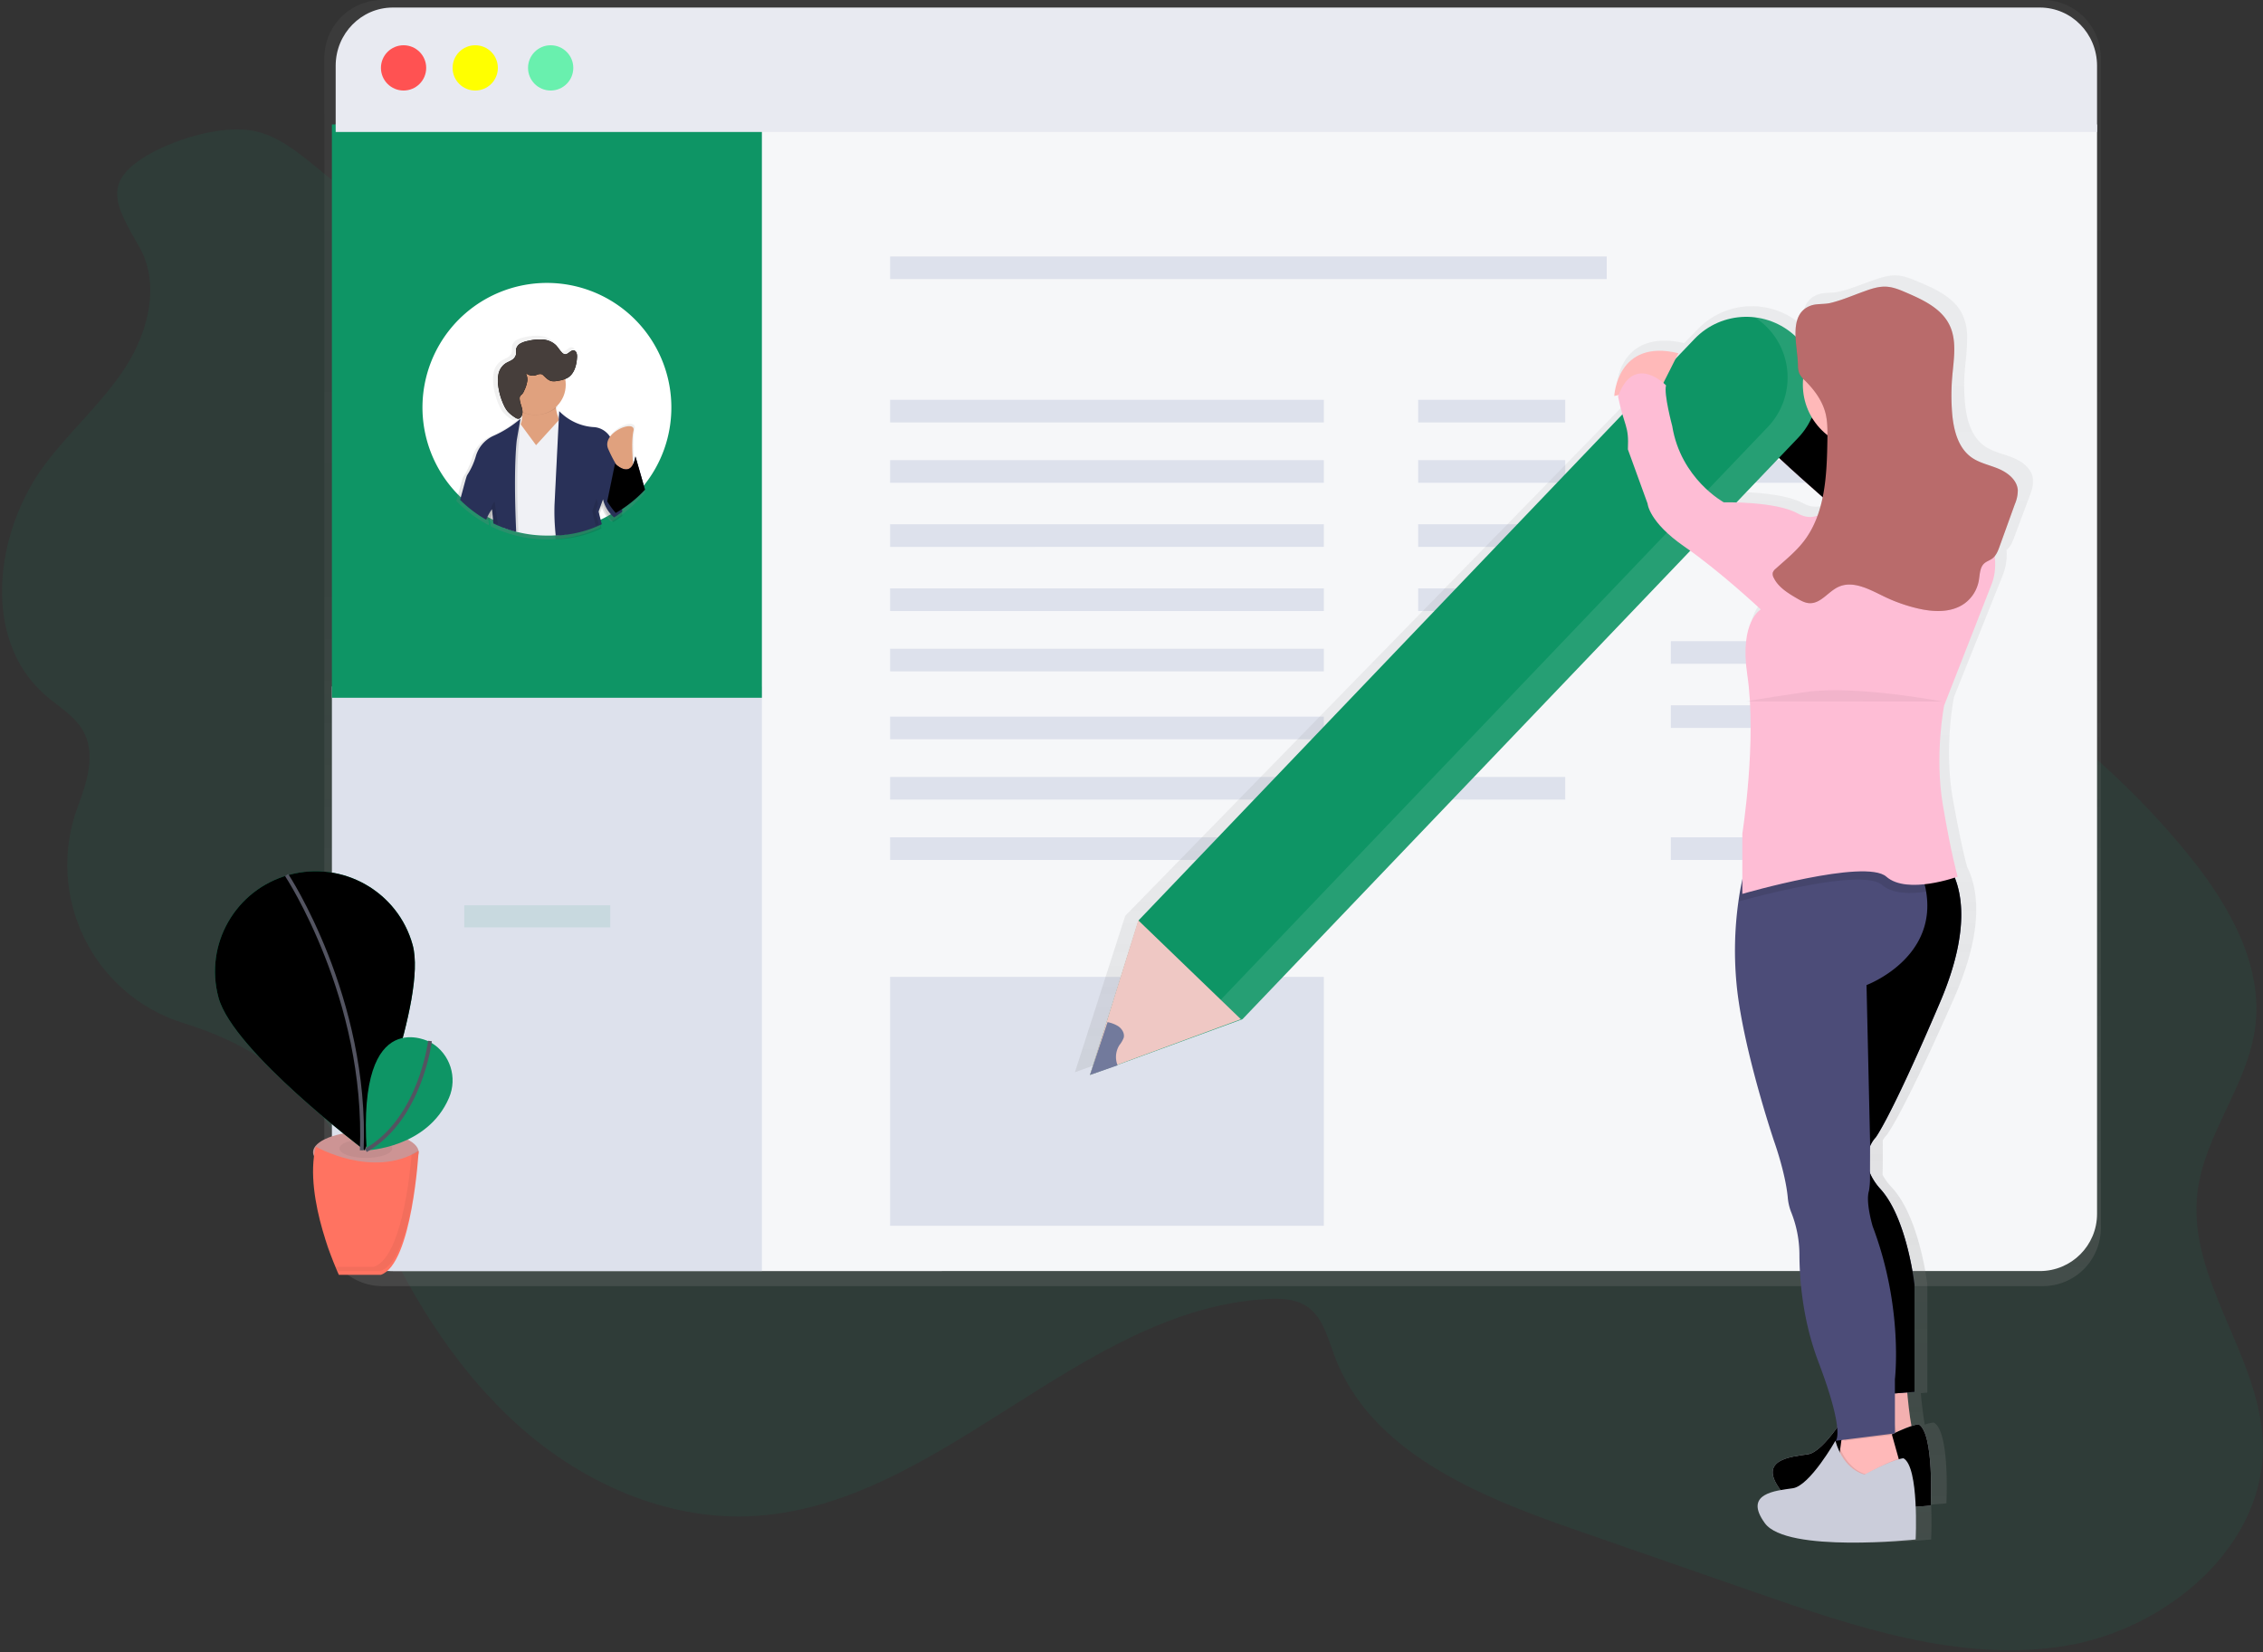 <svg xmlns="http://www.w3.org/2000/svg" xmlns:xlink="http://www.w3.org/1999/xlink" width="600" height="438" xmlns:v="https://vecta.io/nano"><rect width="100%" height="100%" fill="#333333" stroke="none"/><style><![CDATA[.B{fill:#000}.C{opacity:.1}.D{opacity:.05}.E{fill:#0e9565}.F{fill:#ffb9b9}.G{fill-rule:nonzero}.H{fill:#dde1ec}.I{fill:#e0a17e}.J{fill:#293158}]]></style><defs><linearGradient x1="50.001%" y1="100%" x2="50.001%" y2="1.14327069e-15%" id="A"><stop stop-color="gray" stop-opacity=".25" offset="0%"/><stop stop-color="gray" stop-opacity=".12" offset="54%"/><stop stop-color="gray" stop-opacity=".1" offset="100%"/></linearGradient><linearGradient x1="50.088%" y1="99.99%" x2="50.088%" y2="-0.033%" id="B"><stop stop-color="gray" stop-opacity=".25" offset="0%"/><stop stop-color="gray" stop-opacity=".12" offset="54%"/><stop stop-color="gray" stop-opacity=".1" offset="100%"/></linearGradient><linearGradient x1="49.953%" y1="100.017%" x2="49.953%" y2="-0.034%" id="C"><stop stop-color="gray" stop-opacity=".25" offset="0%"/><stop stop-color="gray" stop-opacity=".12" offset="54%"/><stop stop-color="gray" stop-opacity=".1" offset="100%"/></linearGradient><linearGradient x1="50%" y1="100%" x2="50%" y2="-0.003%" id="D"><stop stop-color="gray" stop-opacity=".25" offset="0%"/><stop stop-color="gray" stop-opacity=".12" offset="54%"/><stop stop-color="gray" stop-opacity=".1" offset="100%"/></linearGradient><path id="E" d="M171 129.808c-1.774 1.903-3.782 3.608-5.983 5.08l-.286.196-1.2.752-.28.164a23.11 23.11 0 0 1-2.251-3.061l.074-.355 1.99-9.672s.103.11.28.265l.354.29.51.36c1.183.752 2.983 1.32 3.897-1.324.168-.49.29-.994.366-1.504l.263.9 2.27 7.908z"/><path id="F" d="M142.18 99.443a2.25 2.25 0 0 1 1.39-.247c.207.086.392.214.545.377.638.597 1.27 1.29 2.13 1.474.532.08 1.074.056 1.597-.07.917-.105 1.807-.372 2.627-.79 1.826-1.076 2.41-3.405 2.524-5.497.038-.705-.11-1.614-.812-1.764-.894-.188-1.548 1.15-2.453 1.006a1.37 1.37 0 0 1-.709-.425c-.616-.608-1.036-1.388-1.635-2-.96-.884-2.2-1.41-3.5-1.485-1.3-.07-2.602.052-3.865.36-.696.113-1.37.34-2 .672s-1.062.927-1.2 1.614c-.06.468.065.952-.027 1.415-.185.632-.627 1.16-1.22 1.458-.545.333-1.188.538-1.722.947-.85.65-1.438 1.577-1.662 2.614a8.74 8.74 0 0 0-.087 3.136 17.19 17.19 0 0 0 1.515 5.228 7.39 7.39 0 0 0 .987 1.614 9.14 9.14 0 0 0 1.99 1.614 1.22 1.22 0 0 0 .997.296.87.87 0 0 0 .278-.161c.698-.576.763-1.614.545-2.5s-.59-1.7-.632-2.603a1.24 1.24 0 0 1 .142-.726 3.25 3.25 0 0 1 .491-.489 2.92 2.92 0 0 0 .545-.909 8.81 8.81 0 0 0 .845-2.614c.08-.75-.087-1.503-.474-2.152.763.708 1.86.94 2.85.602h0z"/><path id="G" d="M109.41 250.553C113.3 264.7 96.717 305 96.717 305s-34.875-26.3-38.764-40.43 4.48-28.75 18.69-32.62 28.88 4.46 32.768 18.605h0z"/><path id="H" d="M453.424 88s-8.554 4.902-5.92 11.79c0 0 8.886 2.616 12.503 9.152S491.6 139 491.6 139l20.4-10.15s-7.096-9.41-29.545-15.978c0 0-13.254-14.087-17.843-16.697S453.424 88 453.424 88z"/><path id="I" d="M508.683 377.635s-2.256 0-10.317 4.307c0 0-5.48-.995-7.736-8.942 0 0-6.768 11.92-11.285 12.583s-13.216 1.323-7.417 9.276 39.973 4.307 39.973 4.307.974-19.213-3.22-21.53z"/><path id="J" d="M496.293 302.95c-1.017 1.74-2.163 4.997-.027 9.065a15.78 15.78 0 0 0 2.314 3.248c7.09 7.82 9.025 25.413 9.025 25.413v28.344l-12.567.98-11.626-48.213s-6.765-35.19-3.542-41.38 6.12-44.96 6.12-44.96l9.025-9.448H513.4c1.47 1.066 2.7 2.445 3.574 4.04 3.082 5.16 5.85 15.894-2.606 35.71-13.2 30.952-17.076 35.84-17.076 35.84a7.5 7.5 0 0 0-1 1.361z"/></defs><g fill="none" fill-rule="evenodd"><g class="G"><path d="M36.915 65.448c5.59 9.73 2.493 22.36-3.578 31.794S18.63 114.164 11.9 123.165c-13.375 17.958-16.833 46.315.033 61.07 3.633 3.18 8.126 5.695 10.34 9.982 3.058 5.915.795 13.04-1.512 19.306l-.192.515c-8.718 23.642 4.126 49.845 28.197 57.262 13.32 4.106 25.342 10.76 34.24 21.52 7.775 9.407 12.268 21.01 17.397 32.084 9.27 20.003 21.238 39.128 37.775 53.693s38.115 24.218 60.142 23.423c50.312-1.814 87.36-54.817 137.622-57.607 3.622-.203 7.48-.066 10.5 1.93 4.274 2.818 5.584 8.35 7.38 13.156 9.518 25.45 38.175 37.182 63.836 46.095l48.22 16.763c26.192 9.1 53.7 18.336 81.096 14.12s54.148-26.723 52.96-54.44c-.975-22.765-19.836-42.8-17.364-65.457 1.7-15.656 13.43-28.806 15.392-44.435 2.044-16.264-6.844-31.88-17.074-44.687-29.436-36.86-71.386-61.154-112.33-84.588-28.838-16.51-57.825-33.087-88.87-44.95C303.162 68.76 219.04 70.015 137.507 62.055c-14.022-1.37-28.68-2.982-41.53-9.182-9.863-4.758-17.573-15.76-28.395-18.1-8.247-1.776-20.444 1.89-27.644 5.898-13.123 7.356-9.507 13.48-3.025 24.766z" class="C E"/><path d="M541.72 0H101.28c-4.073.017-7.97 1.655-10.837 4.552A15.37 15.37 0 0 0 86 15.445v310.1a15.37 15.37 0 0 0 4.442 10.893c2.866 2.897 6.764 4.535 10.837 4.552H541.72c4.073-.017 7.97-1.655 10.837-4.552A15.37 15.37 0 0 0 557 325.555v-310.1a15.37 15.37 0 0 0-4.442-10.893C549.692 1.655 545.793.017 541.72 0z" fill="url(#A)"/><path d="M556 33v288.843c0 8.37-6.784 15.157-15.152 15.157H104.152C95.784 337 89 330.214 89 321.843V33h467z" fill="#f6f7f9"/><path d="M202 182v155h-98.858C94.782 337 88 330.085 88 321.56V182h114zm34-114h190v6H236zm0 38h115v6H236zm140 0h39v6h-39z" class="H"/><path d="M123.104 240.024h38.698v5.85h-38.698z" class="C E"/><path d="M376 156h39v6h-39zm0 50h39v6h-39zm0-84h39v6h-39zm67 0h39v6h-39zm-67 17h39v6h-39zm67 0h39v6h-39zm0 31h39v6h-39zm0 17h39v6h-39zm0 35h39v6h-39zM236 122h115v6H236zm0 17h115v6H236zm0 17h115v6H236zm0 16h115v6H236zm0 18h115v6H236zm0 16h115v6H236zm0 16h115v6H236z" class="H"/><path d="M88 33h114v152H88z" class="E"/><path d="M556 17.436C555.997 8.9 549.214 2 540.848 2H104.152C95.784 2 89 8.913 89 17.44V35h467V17.436z" fill="#e8eaf1"/><circle fill="#ff5252" cx="107" cy="18" r="6"/><circle fill="#ff0" cx="126" cy="18" r="6"/><circle fill="#69f0ae" cx="146" cy="18" r="6"/><path d="M178 108.023c.01 7.56-2.586 14.893-7.35 20.76l-.544.658a.89.89 0 0 0-.098.12 33.17 33.17 0 0 1-5.693 5.216l-.272.2c-.375.267-.756.544-1.142.772l-.266.17-.57.354a2.9 2.9 0 0 1-.261.147c-.07.05-.145.096-.223.136-.837.5-1.702.94-2.588 1.354-.098.054-.207.098-.3.147s-.223.11-.343.152-.353.158-.544.228c-1.9.804-3.87 1.423-5.89 1.85-1.923.412-3.88.65-5.845.713h-1.077c-2.594.01-5.18-.29-7.705-.887l-.473-.114a37.8 37.8 0 0 1-3.262-1.012c-.647-.24-1.29-.5-1.914-.778l-.468-.212-.473-.212-.413-.212-.435-.223-.484-.256-.544-.3-.087-.05a33.13 33.13 0 0 1-6.405-4.737c-.163-.158-.332-.3-.49-.48s-.343-.337-.506-.51a33.02 33.02 0 0 1-4.739-39.783 33 33 0 0 1 37.118-15.054A33.01 33.01 0 0 1 178 108.023h0z" fill="#fff"/><path d="M168.55 121.363c-.07.5-.178.995-.325 1.48-.018.076-.04.15-.072.222 0-.2-.04-.432-.05-.67h0c-.165-2.464-.308-6.358.187-8.66.468-2.165-2.94-1.506-5.214.432h0c-.665.545-1.205 1.226-1.586 2l-.154-.194a5.99 5.99 0 0 0-4.514-2.243c-3.593-.236-6.99-1.733-9.596-4.23a14.37 14.37 0 0 1-.259-1.34c0-.138-.044-.282-.06-.42 1.27-1.144 2.162-2.654 2.55-4.325v-.066a8.41 8.41 0 0 0 .209-1.839c0-.255 0-.498-.028-.742 0-.09 0-.183-.028-.27s0-.2-.044-.3a3.63 3.63 0 0 0 .402-.21 4.63 4.63 0 0 0 1.784-2.032v-.044c.137-.3.255-.606.352-.92.268-.9.422-1.83.457-2.77v-.36c0-.725-.143-1.634-.848-1.783-.93-.2-1.608 1.213-2.55 1.063a1.43 1.43 0 0 1-.738-.449c-.64-.637-1.068-1.456-1.707-2.1a5.82 5.82 0 0 0-3.645-1.556c-1.347-.075-2.697.05-4.008.37-.724.122-1.423.36-2.07.71a2.48 2.48 0 0 0-1.239 1.711c-.015.157-.015.314 0 .47v.714c-.007.102-.02.204-.04.305-.198.663-.658 1.215-1.272 1.528-.584.35-1.233.593-1.79.99-.884.687-1.495 1.67-1.723 2.77-.144.615-.21 1.246-.193 1.877-.008.57.024 1.14.094 1.706a18.39 18.39 0 0 0 1.575 5.494c.218.484.48.948.782 1.385.077.11.154.2.237.305a8.32 8.32 0 0 0 1.778 1.512l.38.26c.26.224.607.314.94.244a1 1 0 0 0 .286-.166 2.22 2.22 0 0 0 .688-1.744v-.09c.003.03.003.063 0 .094.003.042.003.085 0 .127h.055c.015.282.015.565 0 .847.006.114.006.23 0 .343v.194l-.088.078a34.6 34.6 0 0 1-.969.786h0a29.08 29.08 0 0 1-6.188 3.705c-2.453 1.023-4.316 3.105-5.07 5.665a19.93 19.93 0 0 1-2.406 5.245c-.264.388-.99 3.323-1.84 6.335.165.183.34.354.512.52l.495.487a33.56 33.56 0 0 0 6.485 4.824l.088.05.55.316.5.26c0-.415-.055-.797-.083-1.157 0-.216-.033-.42-.055-.62.127-.2.237-.4.34-.554 0 .16.04.338.055.554h0c.06.554.12 1.235.187 2.016a5.75 5.75 0 0 0 .055.775c0-.27-.028-.554-.05-.775l.418.216.48.216c.154.078.308.144.473.216.633.282 1.283.554 1.938.792a33.74 33.74 0 0 0 3.303 1.03l.48.116a33.17 33.17 0 0 0 7.812.925h1.1a33.12 33.12 0 0 0 5.968-.748c2.043-.434 4.04-1.064 5.962-1.883l.55-.233a6.59 6.59 0 0 0 .347-.155c.116-.055.215-.094.314-.15-.55-1.944-.848-3.2-.848-3.2l.815-2.104.22-.58c0 .072.033.144.06.216h0a8.83 8.83 0 0 0 2.588 4.148 2.93 2.93 0 0 0 .264-.15l.578-.36.27-.172a35.33 35.33 0 0 0 1.156-.786l.275-.205c2.12-1.54 4.055-3.32 5.764-5.31l.1-.122.55-.67-2.45-9.182zm-4.8 2.525a.61.61 0 0 1 .05.083l-.044-.04-.006-.044z" fill="url(#B)"/><path d="M163.962 121.84v.044l.038.038c-.01-.033-.027-.055-.038-.082zm-33.405 16.385l-.158-2.043-.11-1.092c-.003-.014-.003-.03 0-.044v-.218a12.56 12.56 0 0 0-1.289 2.567l.087.05.546.31.486.257.437.224a5.64 5.64 0 0 0 .055.765l-.055-.76v-.016zm7.27-31.224h0l.027.05c.002.013.002.026 0 .038-.005-.025-.014-.05-.027-.07V107z" fill="url(#C)"/><path d="M147.56 102s-1.97 8.577 3.442 13.11-12.78 8.08-15.988 4.29 2.226-5.727 2.226-5.727 2.727-2.147 0-8.577L147.56 102z" class="I"/><path d="M152 141.27c-1.933.422-3.9.666-5.876.73h-1.082a32.52 32.52 0 0 1-7.74-.919l-.476-.117-3.28-1.036-.547-8.357 4.16-20.297.4.557.087.123.11.145 4.373 5.934 4.706-5.17 1.23-1.354.465-.507 2.465 19.328L152 141.27z" fill="#f0f1f5"/><path d="M165 136.806l-1.105.796-.258.174-.553.364a2.76 2.76 0 0 1-.253.151c-.07.052-.14.1-.216.14a9.06 9.06 0 0 1-2.521-3.958l-.158-.594c-.003-.032-.003-.064 0-.095l-.3.84-.92 2.427.763 3.072-.526.235c-1.838.83-3.747 1.467-5.7 1.906a29.99 29.99 0 0 1-5.657.734h-.29a59.35 59.35 0 0 1-.279-7.848l1.047-21.228.195-3.924.2.207.38.376c2.35 2.186 5.308 3.488 8.42 3.705 1.742.053 3.362.97 4.38 2.478.95 1.44 1.563 3.104 1.784 4.85l.158 1.542.042.437L165 136.806z" class="B C"/><path d="M165 135.666l-.263.204-1.104.785-.258.17-.552.36c-1.236-1.045-2.177-2.424-2.723-4h0c-.025-.065-.046-.13-.063-.2l-.152-.597-.216.59-.294.8-.673 1.846.857 3.37-.33.155-.526.232a29.95 29.95 0 0 1-5.693 1.879 30.32 30.32 0 0 1-5.651.724 57.79 57.79 0 0 1-.331-8.246L148.264 109a1.08 1.08 0 0 0 .089.094c2.42 2.444 5.586 3.9 8.936 4.14 1.715.052 3.312.93 4.33 2.382.976 1.433 1.604 3.095 1.83 4.84l.28 2.725v.04l.058.553L165 135.666z" class="J"/><path d="M138 111v.333l-.084 1.265-.294 4.33s-.173 1.25-.3 4.062c-.184 3.708-.294 10.13.13 20.01l-.457-.115a35.54 35.54 0 0 1-3.151-1.014c-.625-.24-1.245-.502-1.85-.78l-.452-.213c-.152-2.18-.336-3.517-.336-3.517s-.142.185-.357.545c-.09.147-.2.327-.315.545l-.026.05a14.6 14.6 0 0 0-.326.622c-.13.273-.263.545-.39.89l-.525-.31-.084-.05c-2.24-1.32-4.316-2.914-6.187-4.75.846-3.092 1.576-6.2 1.838-6.598.98-1.562 1.73-3.265 2.232-5.055.708-2.46 2.443-4.463 4.727-5.453 2.356-1.147 4.463-2.78 6.192-4.798h.01z" class="B C"/><path d="M137.93 111.087a29.11 29.11 0 0 1-6.903 4.386c-2.343.986-4.123 2.98-4.85 5.435-.514 1.784-1.285 3.48-2.3 5.038-.264.397-1.02 3.5-1.886 6.587l.485.478c1.92 1.83 4.05 3.42 6.348 4.734l.086.05c.314-.808.712-1.58 1.186-2.304l.027-.043.307-.435.12 1.005.248 2.772.47.212.463.212 1.897.777c1.045.388 2.123.725 3.233 1.01-.442-9.75-.345-16.174-.167-19.962.14-3.054.33-4.408.33-4.408L138 111l-.07.087z" class="J"/><path d="M141.977 110a9.19 9.19 0 0 1-3.773-.802 14.79 14.79 0 0 0-1.203-4.051L148 102c-.4 1.95-.477 3.946-.227 5.918-1.585 1.337-3.652 2.08-5.797 2.082h0z" class="B C"/><circle cx="142" cy="102" r="8" class="I"/><path d="M157.93 139.434l-.9-3.89 1.125-3.35a7.99 7.99 0 0 0 .385 1.371l.025.074-.64 1.91.815 3.486-.315.16c-.1.046-.325.166-.485.24z" class="B C"/><path d="M167.958 124.156s-.74-6.696 0-9.93-8.662.46-6.684 4.847a36.93 36.93 0 0 0 3.96 6.927l2.724-1.844z" class="I"/><path d="M170.91 130.1c-1.758 1.863-3.748 3.532-5.93 4.972l-.283.192-1.19.736a22.01 22.01 0 0 1-2.435-3.178l-.074-.12 2.044-9.815.215.202.35.285h.028c1.06.83 3.296 2.074 4.37-.82a8.12 8.12 0 0 0 .391-1.555l.2.716.125.42L171 129.96l-.09.14z" class="B C"/><use xlink:href="#E" class="J"/><g class="B"><use xlink:href="#E" opacity=".02"/><path d="M130.034 135.255l-.034.043v-.08c.423-1.182.805-1.98 1.148-2.218l.852 6-.577-.2-.584-.2-.31-2.752-.148-.998-.35.426z" class="C"/><use xlink:href="#F" class="C"/></g><use xlink:href="#F" fill="#463e3b"/><ellipse fill="#cd9494" cx="97" cy="305.5" rx="14" ry="5.5"/><ellipse cx="97" cy="304.5" rx="7" ry="2.5" class="B D"/><path d="M83.712 304s15.036 8.642 27.288 1.154c0 0-1.668 29.965-10.026 32.846h-11.13s-9.468-20.192-6.13-34z" fill="#ff7361"/><use xlink:href="#G" class="E"/><use xlink:href="#G" class="B C"/></g><path d="M76 232s21.534 32.606 19.913 73" stroke="#535461"/><path d="M114.084 276.317S94.75 265.657 97.217 305c0 0 16.11-.586 21.827-13.917 2.31-5.366.304-11.637-4.674-14.602l-.286-.164z" class="E G"/><path d="M114 276s-2.467 20.694-17 29" stroke="#535461"/><g class="G"><path d="M109.147 305.966c-.55 6.712-2.92 27.558-10.016 29.9H89l.522 1.124h11.308c8.47-2.8 10.17-32 10.17-32-.6.353-1.22.675-1.853.966h0z" class="B D"/><path d="M236 259h115v66H236z" class="H"/><path d="M538.99 127.666c.015-.216.015-.432 0-.647-.197-2.678-2.735-4.615-5.25-5.646s-5.327-1.536-7.553-3.1c-3.763-2.645-4.922-7.59-5.262-12.1-.104-1.405-.148-2.81-.153-4.22s.088-2.97.22-4.45c.22-2.458.58-5.004.547-7.468a14.39 14.39 0 0 0-1.313-6.832c-2.232-4.423-7.242-6.683-11.88-8.61-1.783-.74-3.6-1.493-5.546-1.575-2.046-.088-4.036.576-5.973 1.235-3.074 1.043-6.19 2.398-9.37 3.106-1.783.395-3.736.1-5.47.73-3.402 1.25-4.13 4.318-4.075 7.682v.637a20.01 20.01 0 0 0-1.045-.894l-.208-.165a12.64 12.64 0 0 0-1.165-.84l-.197-.126c-.836-.543-1.712-1.022-2.62-1.432l-.137-.06a18.89 18.89 0 0 0-1.389-.549l-.088-.033a19.89 19.89 0 0 0-2.986-.79h0a19.85 19.85 0 0 0-17.787 5.608l-3.757 3.84c-17.08-3.84-17.847 11.046-17.847 11.046l.126-.027-.044.104c.39 1.884.88 3.745 1.47 5.575L298.334 242.82 285 284.28l7.488-2.678 34.206-12.258L449.176 143.82c9.167 6.535 18.694 15.293 18.694 15.293s-5.907 3.133-3.72 17.488c2.675 17.56-1.345 42.553-1.345 42.553v16.165l.755-.21-.284 1.728c-1.246 8.122-1.404 16.375-.47 24.54 2.024 17.153 10.107 40.572 10.107 40.572s3.03 8.23 3.708 14.843c.107 1.306.398 2.6.864 3.814 1.52 3.627 2.323 7.517 2.363 11.452 0 7.177.935 17.95 5.196 28.94 3.418 8.823 4.682 13.992 5.06 17-2.423 3.215-5.6 6.722-8.09 7.073-4.715.658-13.816 1.317-7.75 9.235.212.272.448.523.706.752-4.605.746-9.67 2.392-4.747 8.812 6.066 7.918 41.78 4.29 41.78 4.29s.23-4.4 0-9.23l4.053-.335s1.012-19.134-3.37-21.444a9.22 9.22 0 0 0-2.363.582c-.47-2.645-.83-5.932-1.056-8.368l1.734-.132v-28.698s-2.024-17.81-9.435-25.73a15.99 15.99 0 0 1-2.423-3.292c.055-2.288.06-5.487.033-9.18a7.62 7.62 0 0 1 1.045-1.383s4.042-4.938 17.858-36.287c8.15-18.486 6.334-29.16 3.473-34.81-.547-2.008-1.97-7.742-3.83-18.3-2.357-13.526.34-26.723.34-26.723l12.804-31.996c.938-2.224 1.33-4.643 1.138-7.05 1.056-.774 1.564-2.063 2.018-3.292l4.15-11.112c.448-1.202.908-2.453.81-3.73l.005.005zM482.6 107.66c.45.706.954 1.377 1.504 2.008h0l-1.64-1.7c.05-.104.093-.214.137-.318zm-20.412 22.8l11.426-11.7c3.95 3.622 8.177 7.32 11.7 10.365-.337 1.56-.783 3.095-1.335 4.593-1.53.763-3.555 1-6.016-.335-3.9-2.113-11.097-2.738-15.785-2.914z" fill="url(#D)"/><use xlink:href="#H" fill="#febdd5"/><use xlink:href="#H" class="B D"/><path d="M301.926 243.967L449.27 89.865c7.25-7.573 19.272-7.848 26.86-.613h0c7.58 7.244 7.855 19.254.614 26.837l-147.32 154.125L289 285l12.926-41.033z" class="E"/><path d="M468.085 86.357h0c7.58 7.25 7.853 19.27.614 26.86L321.392 267.453l-30.342 11.1L289 285l40.415-14.8 147.33-154.18c7.24-7.59 6.965-19.61-.614-26.86h0A18.92 18.92 0 0 0 465 84c1.106.68 2.14 1.47 3.086 2.357z" fill="#fff" class="C"/><path fill="#efc8c4" d="M301.79 244L329 270.23 289 285l4.55-14.58z"/><path d="M293.644 271c1.01.187 1.976.557 2.843 1.088 1.003.688 1.73 1.88 1.454 3.027a7.17 7.17 0 0 1-1.146 1.981c-1.01 1.623-1.185 3.597-.48 5.36L289 285l4.644-14z" fill="#727a9c"/><path d="M505.42 366.016s.927 13.88 2.47 15.46S494 384 494 384l2.16-18 9.26.016z" class="F"/><path d="M505.42 366.016s.927 13.88 2.47 15.46S494 384 494 384l2.16-18 9.26.016z" class="B D"/><use xlink:href="#I" fill="#cbcdda"/><use xlink:href="#I" class="B D"/><path d="M504 388.833L501.755 395 487 390.778l.84-6.123.205-1.476.538-4.086s12.5-3.27 12.5-1.634a25.45 25.45 0 0 0 .824 3.955l1.615 5.77.468 1.65z" class="F"/><use xlink:href="#J" fill="#4c4c78"/><g class="B"><use xlink:href="#J" class="D"/><path d="M503 380.296L489 382l.542-3.968s12.606-3.175 12.606-1.587a23.94 23.94 0 0 0 .852 3.852z" class="C"/></g><path d="M494.88 261.173l.95 41.863-.027 9.086c.02 1.2-.07 2.4-.263 3.584-.982 2.937.982 9.47.982 9.47 8.174 21.553 5.887 40.493 5.887 40.493v14.37l-15.7 1.962s2.617-1.962-4.575-20.9c-4.13-10.884-5.025-21.543-5.042-28.65-.038-3.89-.816-7.735-2.293-11.333a13.97 13.97 0 0 1-.812-3.781c-.653-6.532-3.593-14.698-3.593-14.698s-7.845-23.187-9.81-40.17a93.43 93.43 0 0 1 .455-24.294 60.57 60.57 0 0 1 1.18-6.078s31.957-20.1 44.026-6.204a15.72 15.72 0 0 1 2.743 4.57 30.15 30.15 0 0 1 1.542 5.086c3.71 18.446-15.647 25.625-15.647 25.625z" fill="#4c4c78"/><g class="F"><circle cx="495" cy="102" r="17"/><path d="M485.056 112.18s6.848 19.306 0 29.448 21.853 6.87 21.853 6.87L518 135.082s-13.05 0-13.686-22.903-19.258 0-19.258 0z"/></g><path d="M518 234.6c-2.38.812-4.828 1.416-7.316 1.807-4.088.618-8.908.646-11.728-1.807-1.653-1.454-5.8-1.627-10.737-1.166-10.417.982-24.52 4.812-27.22 5.566.3-2.024.686-4.032 1.184-6.016 0 0 32.1-19.888 44.208-6.14h7.002c1.497 1.058 2.74 2.426 3.64 4 .6 2.57.964 3.75.964 3.75zm-14 153.843L501.755 395 487 390.5l.84-6.5c2.535 6.036 6.858 6.853 6.858 6.853 4.662-2.607 7.375-3.7 8.828-4.16l.474 1.75z" class="C B"/><path d="M504.68 386.634s-2.256 0-10.316 4.307c0 0-5.48-.995-7.736-8.94 0 0-6.767 11.92-11.284 12.58s-13.216 1.31-7.41 9.275 39.97 4.307 39.97 4.307.968-19.2-3.224-21.528z" fill="#cbcdda"/><path d="M428 105s.727-15.297 17-11.35l-4.175 8.266L428 105z" class="F"/><path d="M505.99 139.066s-15.986-2.613-20.23-5.878c0 0-3.285 6.202-9.137 2.936s-19.572-2.936-19.572-2.936-11.42-6.202-13.687-20.243c0 0-2.283-8.486-1.642-10.77 0 0-8.48-8.815-12.723 2.936 1.642 8.163 2.934 7.51 2.61 14.036l5.217 14.365s.328 4.898 9.79 11.428 20.23 16.65 20.23 16.65-5.7 3.1-3.586 17.3c2.6 17.356-1.303 42.113-1.303 42.113V237s32.624-9.467 38.17-4.57 18.92 0 18.92 0-1.642-5.55-3.914-18.934.328-26.445.328-26.445l12.395-31.666c3.914-9.138-2.934-21.547-9.79-26.116s-9.4-1.824-9.4-1.824 11.984 8.683-2.677 11.62z" fill="#febdd5"/><path d="M476.7 96.953c-.005.686.1 1.367.338 2.012a6.33 6.33 0 0 0 1.523 1.918c2.434 2.4 4.574 5.274 5.43 8.612.58 2.26.546 4.627.513 6.965-.142 9.458-.546 19.668-6.3 27.087-2.118 2.736-4.847 4.91-7.407 7.225a2.26 2.26 0 0 0-.775 1.078c-.07.45.014.91.24 1.305 1.2 2.504 3.695 4.04 6.07 5.434 1.092.636 2.227 1.294 3.482 1.332 2.958.1 4.912-3.068 7.603-4.312 3.92-1.813 8.313.708 12.205 2.587 2.816 1.358 5.77 2.4 8.8 3.112 4.165.973 8.87 1.21 12.374-1.26 2.026-1.446 3.4-3.64 3.854-6.108.284-1.61.24-3.477 1.44-4.566.622-.553 1.468-.796 2.134-1.294 1.043-.774 1.534-2.073 1.976-3.317l4.006-11.095c.516-1.172.782-2.442.78-3.726-.19-2.67-2.625-4.6-5.065-5.638s-5.142-1.53-7.292-3.096c-3.63-2.642-4.754-7.58-5.082-12.095a58.97 58.97 0 0 1 .065-9.315c.398-4.594 1.283-9.49-.737-13.626-2.156-4.422-6.992-6.672-11.462-8.596-1.72-.74-3.488-1.487-5.355-1.57-1.976-.088-3.897.553-5.764 1.233-2.97 1.045-6.004 2.394-9.044 3.1-1.72.398-3.608.1-5.267.73-6.097 2.322-3.297 10.912-3.297 15.882z" class="B C"/><path d="M476.705 96.976c-.005.686.1 1.367.338 2.012a6.33 6.33 0 0 0 1.523 1.918c2.434 2.4 4.574 5.274 5.43 8.612.58 2.26.546 4.627.513 6.965-.142 9.458-.546 19.668-6.3 27.087-2.118 2.736-4.847 4.91-7.407 7.225a2.26 2.26 0 0 0-.781 1.056c-.07.45.014.91.24 1.305 1.2 2.504 3.695 4.04 6.07 5.434 1.092.636 2.227 1.294 3.482 1.332 2.958.1 4.912-3.068 7.603-4.312 3.92-1.813 8.313.708 12.205 2.587 2.816 1.358 5.77 2.4 8.8 3.112 4.165.973 8.87 1.21 12.374-1.26 2.026-1.446 3.4-3.64 3.854-6.108.284-1.61.24-3.477 1.44-4.566.622-.553 1.468-.796 2.134-1.294 1.043-.774 1.534-2.073 1.976-3.317l4.006-11.095c.516-1.172.782-2.442.78-3.726-.19-2.67-2.625-4.6-5.065-5.638s-5.142-1.53-7.292-3.096c-3.63-2.642-4.754-7.58-5.082-12.095a58.97 58.97 0 0 1 .065-9.315c.398-4.594 1.283-9.49-.737-13.626-2.156-4.422-6.992-6.672-11.462-8.596-1.72-.74-3.488-1.487-5.355-1.57-1.976-.088-3.897.553-5.764 1.233-2.97 1.045-6.004 2.394-9.044 3.1-1.72.398-3.608.1-5.267.73-6.09 2.36-3.29 10.934-3.29 15.904z" fill="#b96b6b"/><path d="M463 185.98s2.624-.598 15.792-2.503S515 186 515 186" class="B D"/></g></g></svg>